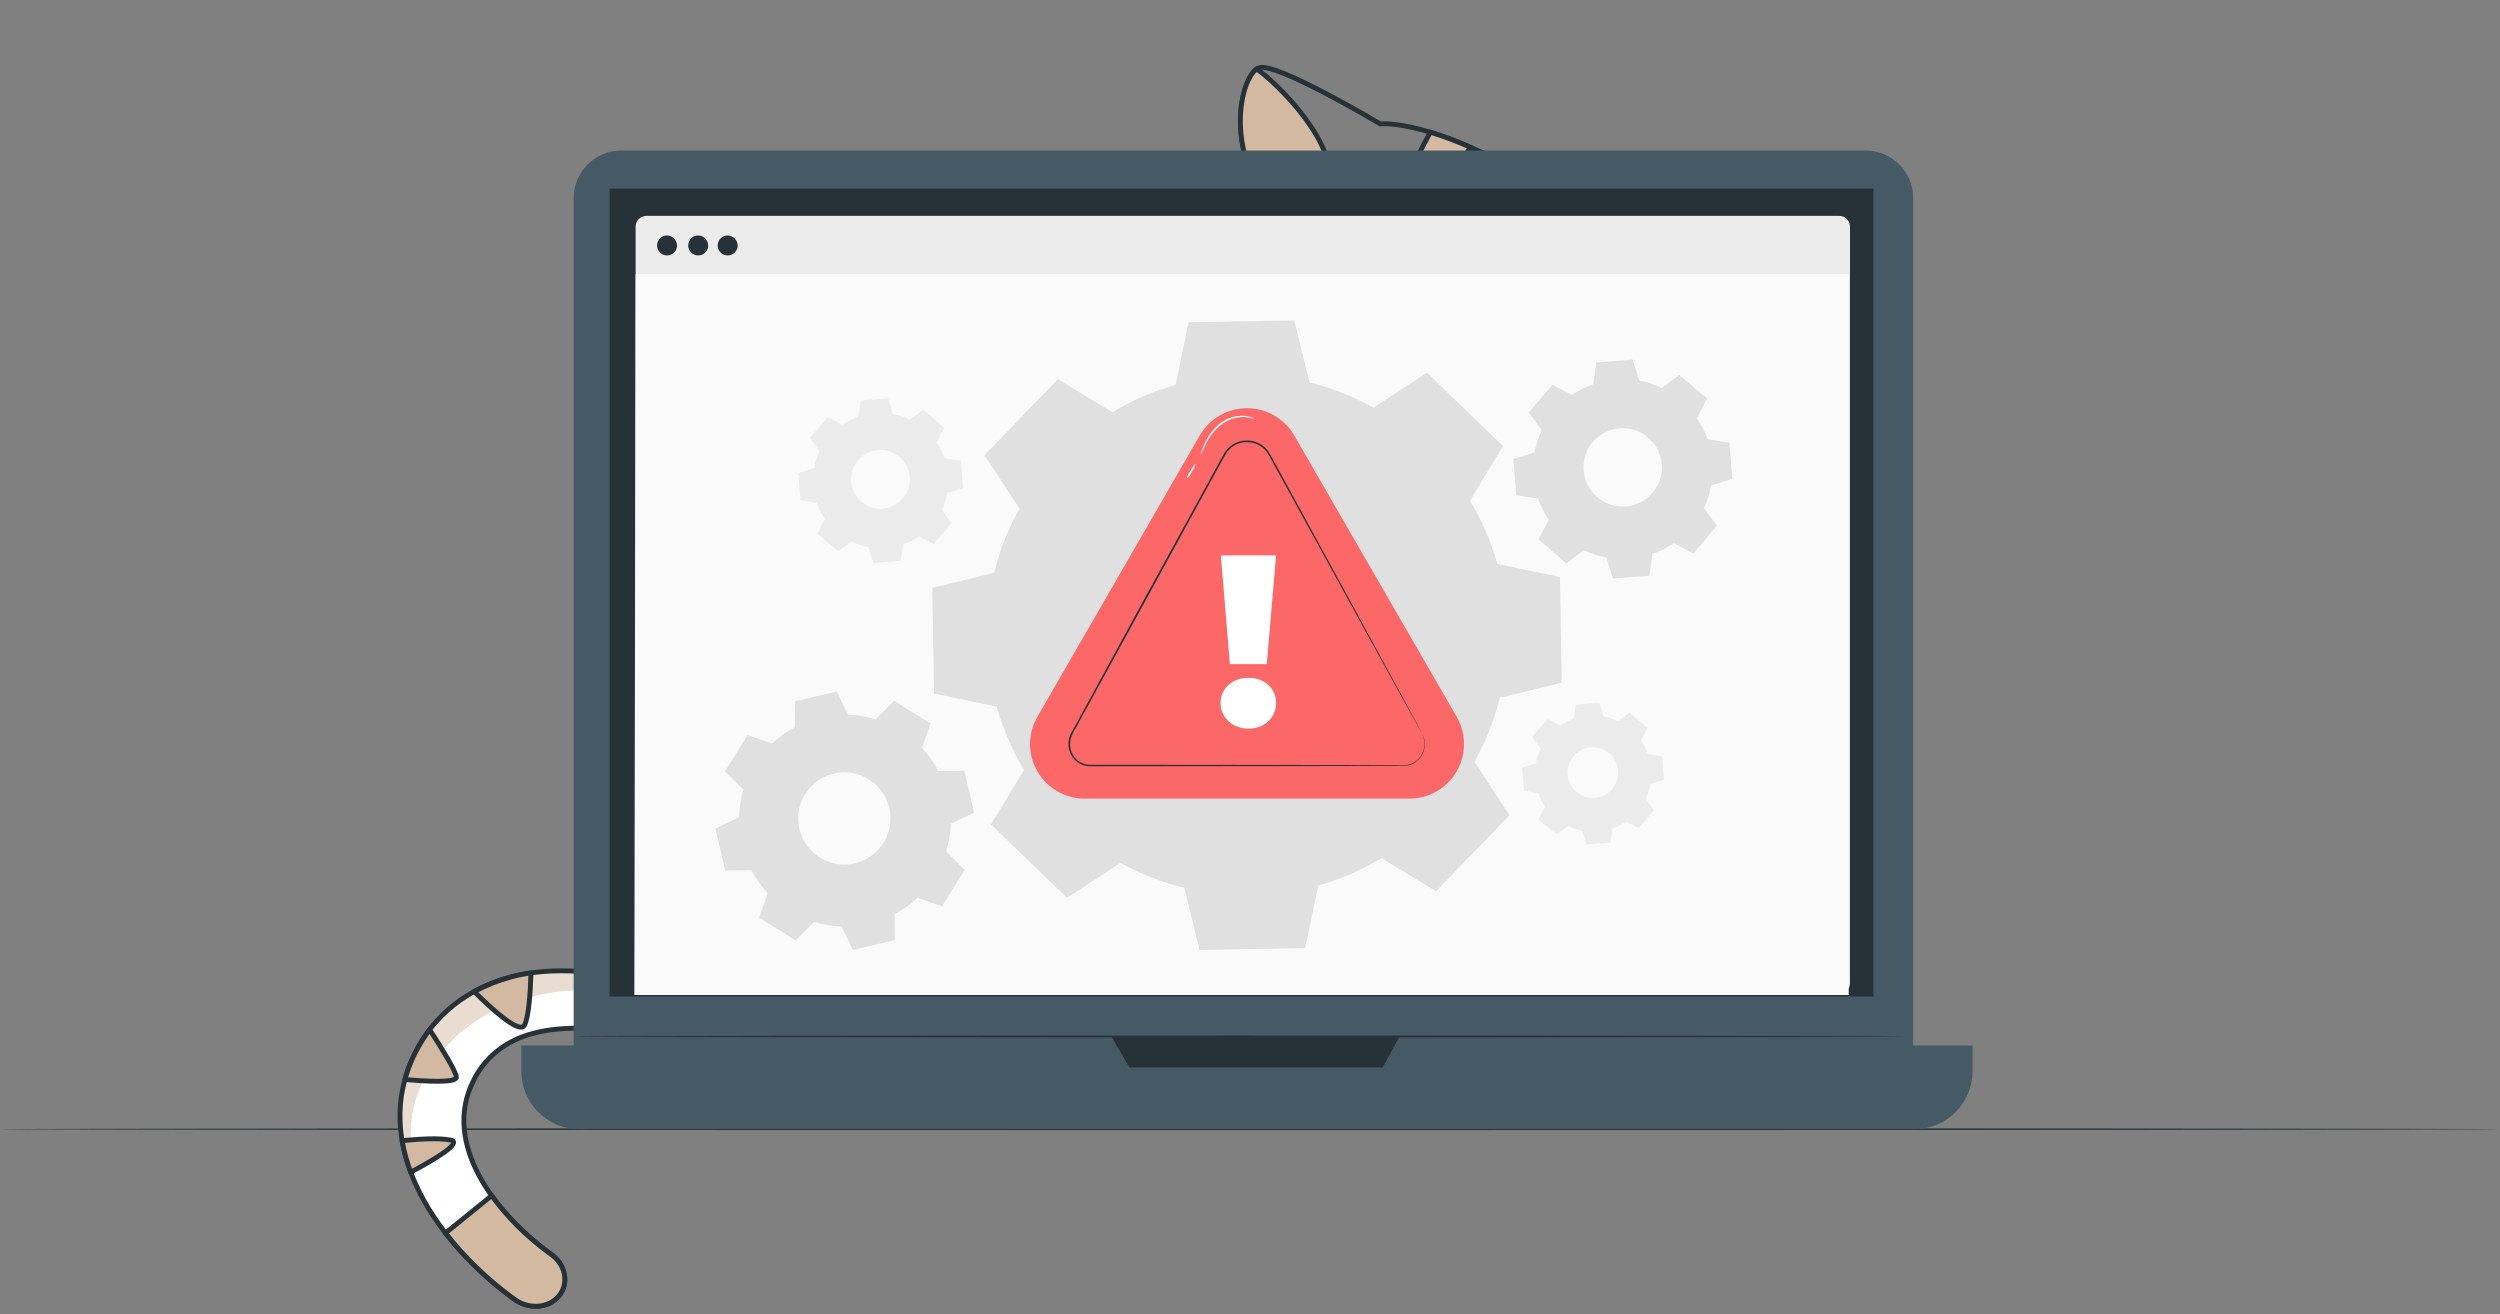 <svg width="681" height="358" viewBox="0 0 681 358" fill="none" xmlns="http://www.w3.org/2000/svg">
<rect x="0" y="0" width="681" height="358" fill="#808080" stroke="none"/>
<g clip-path="url(#clip0_6368_95208)">
<path d="M399.515 147.164C401.198 144.515 409.525 142.535 417.98 144.735C417.36 147.789 416.538 150.797 415.519 153.741C412.487 152.496 409.299 151.671 406.043 151.292C401.009 150.936 397.636 150.161 399.515 147.164Z" fill="#D3B9A1" stroke="#263238" stroke-width="1.329" stroke-linecap="round" stroke-linejoin="round"/>
<path d="M419.85 123.587C419.918 127.083 419.799 130.581 419.491 134.064C417 133.273 414.413 132.826 411.802 132.732C401.132 132.342 399.301 131.887 405.952 126.933C410.105 123.841 415.491 123.318 419.85 123.587Z" fill="#D3B9A1" stroke="#263238" stroke-width="1.329" stroke-linecap="round" stroke-linejoin="round"/>
<path d="M337.153 68.921C337.153 68.921 316.485 75.095 304.097 88.098C291.709 101.1 286.035 111.776 287.517 118.604C288.999 125.432 294.325 127.304 299.244 125.84C304.163 124.377 309.368 109.937 309.368 109.937C309.368 109.937 321.961 102.01 334.111 99.018C346.261 96.025 348.352 95.757 348.352 95.757C348.352 95.757 347.104 75.534 337.153 68.921Z" stroke="#263238" stroke-width="1.329" stroke-linecap="round" stroke-linejoin="round"/>
<path d="M287.517 118.603C288.762 114.624 290.749 110.916 293.373 107.675" stroke="#263238" stroke-width="1.329" stroke-linecap="round" stroke-linejoin="round"/>
<path d="M292.76 124.948C292.76 124.948 293.528 119.129 298.602 112.127" stroke="#263238" stroke-width="1.329" stroke-linecap="round" stroke-linejoin="round"/>
<path d="M335.922 69.313C332.592 70.448 329.324 71.756 326.131 73.233C327.71 75.306 328.998 77.586 329.96 80.008C333.957 89.901 334.975 91.498 337.412 83.535C338.996 78.579 337.651 73.329 335.922 69.313Z" fill="#D3B9A1" stroke="#263238" stroke-width="1.329" stroke-linecap="round" stroke-linejoin="round"/>
<path d="M320.637 96.443C322.563 93.969 321.605 85.455 316.702 78.208C314.027 79.821 311.463 81.609 309.026 83.562C311.237 85.985 313.098 88.706 314.554 91.645C316.585 96.306 318.438 99.266 320.637 96.443Z" fill="#D3B9A1" stroke="#263238" stroke-width="1.329" stroke-linecap="round" stroke-linejoin="round"/>
<mask id="mask0_6368_95208" style="mask-type:luminance" maskUnits="userSpaceOnUse" x="332" y="18" width="140" height="115">
<path d="M345.567 56.208C345.567 56.208 335.017 63.753 333.001 68.601C330.986 73.449 338.893 73.781 340.595 82.1C342.296 90.419 340.891 101.947 359.04 118.417C377.189 134.888 396.925 133.556 405.489 130.88C414.053 128.205 419.032 120.993 426.217 126.013C433.403 131.032 438.073 113.051 437.589 109.17C437.589 109.17 466.611 99.656 470.575 94.566C474.539 89.476 460.968 80.652 441.668 73.221C441.668 73.221 434.846 57.971 410.92 45.178C386.993 32.384 375.998 33.758 375.998 33.758C375.998 33.758 347.266 16.63 342.908 18.485C338.549 20.34 333.169 38.375 345.567 56.208Z" fill="white"/>
</mask>
<g mask="url(#mask0_6368_95208)">
<path d="M426.182 126C433.384 131.017 438.037 113.038 437.554 109.157C437.554 109.157 443.055 107.374 449.614 104.896C444.978 94.732 439.072 86.492 435.245 87.197C427.013 88.705 422.049 100.01 416.859 110.805C411.669 121.6 400.601 119.306 388.786 122.939C376.972 126.573 375.836 111.564 375.836 111.564C363.978 120.944 357.941 104.044 357.941 104.044C350.965 94.06 342.506 72.787 350.678 68.88C358.85 64.974 364.315 59.613 362.76 50.073C361.205 40.533 342.262 18.847 342.262 18.847C338.023 21.872 333.636 39.179 345.525 56.281C345.525 56.281 334.975 63.827 332.959 68.674C330.944 73.522 338.851 73.854 340.553 82.173C342.254 90.492 340.849 102.02 358.998 118.491C377.147 134.962 396.883 133.629 405.447 130.954C414.011 128.278 418.987 120.973 426.182 126Z" fill="#D3B9A1"/>
<path opacity="0.5" d="M426.182 126C433.384 131.017 438.037 113.038 437.554 109.157C437.554 109.157 443.055 107.374 449.614 104.896C444.978 94.732 439.072 86.492 435.245 87.197C427.013 88.705 422.049 100.01 416.859 110.805C411.669 121.6 400.601 119.306 388.786 122.939C376.972 126.573 375.836 111.564 375.836 111.564C363.978 120.944 357.941 104.044 357.941 104.044C350.965 94.06 342.506 72.787 350.678 68.88C358.85 64.974 364.315 59.613 362.76 50.073C361.205 40.533 342.262 18.847 342.262 18.847C338.023 21.872 333.636 39.179 345.525 56.281C345.525 56.281 334.975 63.827 332.959 68.674C330.944 73.522 338.851 73.854 340.553 82.173C342.254 90.492 340.849 102.02 358.998 118.491C377.147 134.962 396.883 133.629 405.447 130.954C414.011 128.278 418.987 120.973 426.182 126Z" fill="white"/>
<path d="M396.031 106.038C394.51 108.555 387.456 107.051 380.294 102.702C373.133 98.354 368.549 92.781 370.106 90.216C371.664 87.652 378.674 89.213 385.845 93.569C393.015 97.924 397.553 103.537 396.031 106.038Z" fill="#D3B9A1"/>
<path opacity="0.5" d="M396.031 106.038C394.51 108.555 387.456 107.051 380.294 102.702C373.133 98.354 368.549 92.781 370.106 90.216C371.664 87.652 378.674 89.213 385.845 93.569C393.015 97.924 397.553 103.537 396.031 106.038Z" fill="white"/>
</g>
<path d="M382.137 183.041C382.137 183.041 387.365 180.361 392.233 173.214" stroke="#263238" stroke-width="1.329" stroke-linecap="round" stroke-linejoin="round"/>
<path d="M345.567 56.208C345.567 56.208 335.016 63.753 333.001 68.601C330.986 73.449 338.892 73.781 340.594 82.1C342.296 90.419 340.891 101.947 359.04 118.417C377.188 134.888 396.924 133.555 405.488 130.88C414.052 128.205 419.032 120.993 426.217 126.012C433.402 131.032 438.072 113.051 437.589 109.17C437.589 109.17 466.61 99.656 470.574 94.566C474.538 89.476 460.968 80.652 441.667 73.221C441.667 73.221 434.846 57.971 410.919 45.178C386.993 32.384 375.997 33.758 375.997 33.758C375.997 33.758 347.265 16.63 342.907 18.485C338.549 20.34 333.169 38.375 345.567 56.208Z" stroke="#263238" stroke-width="1.329" stroke-miterlimit="10"/>
<path d="M342.303 18.773C338.065 21.799 333.678 39.105 345.567 56.208C345.567 56.208 358.458 64.366 361.963 51.622C365.233 39.726 348.11 22.795 342.303 18.773Z" fill="#D3B9A1" stroke="#263238" stroke-width="1.329" stroke-miterlimit="10"/>
<path d="M410.848 45.153C409.442 44.406 408.075 43.706 406.755 43.042C401.217 54.051 391.955 72.355 394.732 74.518C397.51 76.681 413.197 60.923 421.7 51.875C418.233 49.401 414.608 47.156 410.848 45.153Z" fill="#D3B9A1" stroke="#263238" stroke-width="1.329" stroke-miterlimit="10"/>
<path d="M381.899 59.972C386.113 60.524 395.629 47.409 400.564 40.117C397.004 38.534 393.352 37.165 389.629 36.015C385.625 43.319 377.397 59.379 381.899 59.972Z" fill="#D3B9A1" stroke="#263238" stroke-width="1.329" stroke-miterlimit="10"/>
<path d="M354.679 88.404L357.658 95.142" stroke="#263238" stroke-width="1.329" stroke-miterlimit="10" stroke-linecap="round"/>
<path d="M354.99 96.079L350.218 91.871" stroke="#263238" stroke-width="1.329" stroke-miterlimit="10" stroke-linecap="round"/>
<path d="M353.135 99.036L348.513 96.971" stroke="#263238" stroke-width="1.329" stroke-miterlimit="10" stroke-linecap="round"/>
<path d="M395.185 118.71L401.607 119.162" stroke="#263238" stroke-width="1.329" stroke-miterlimit="10" stroke-linecap="round"/>
<path d="M395.433 121.912L399.408 123.163" stroke="#263238" stroke-width="1.329" stroke-miterlimit="10" stroke-linecap="round"/>
<path d="M395.385 125.022L400.342 128.137" stroke="#263238" stroke-width="1.329" stroke-miterlimit="10" stroke-linecap="round"/>
<path d="M680.91 307.59C680.91 307.73 528.47 307.85 340.47 307.85C152.47 307.85 0 307.73 0 307.59C0 307.45 152.41 307.33 340.47 307.33C528.53 307.33 680.91 307.45 680.91 307.59Z" fill="#263238"/>
<path d="M111.93 289.341C101.609 313.915 119.916 338.981 139.271 353.279L139.954 353.774C140.882 354.492 141.943 355.042 143.072 355.391C144.202 355.74 145.378 355.881 146.529 355.804C147.68 355.728 148.784 355.437 149.773 354.947C150.762 354.458 151.617 353.781 152.286 352.957C152.956 352.133 153.426 351.178 153.669 350.15C153.911 349.122 153.922 348.043 153.699 346.975C153.477 345.908 153.026 344.875 152.374 343.938C151.721 343.001 150.881 342.18 149.903 341.524L149.4 341.156C134.667 330.28 120.472 311.552 128.864 294.596C130.366 291.375 132.616 288.54 135.467 286.274C138.318 284.008 141.706 282.361 145.412 281.441C161.734 277.063 190.298 284.034 203.403 290.654C204.231 291.108 205.137 291.411 206.066 291.543C206.995 291.676 207.928 291.637 208.809 291.427C209.69 291.218 210.501 290.843 211.194 290.325C211.886 289.806 212.447 289.156 212.841 288.411C213.235 287.667 213.455 286.844 213.488 285.992C213.52 285.14 213.365 284.276 213.031 283.452C212.698 282.628 212.192 281.861 211.545 281.196C210.897 280.531 210.122 279.983 209.264 279.584C194.698 272.167 161.781 260.056 139.318 266.09C133.45 267.584 128.084 270.212 123.559 273.807C119.034 277.403 115.446 281.889 113.023 286.981C112.623 287.761 112.26 288.557 111.93 289.341Z" fill="white"/>
<mask id="mask1_6368_95208" style="mask-type:luminance" maskUnits="userSpaceOnUse" x="108" y="264" width="106" height="92">
<path d="M111.93 289.341C101.609 313.915 119.916 338.981 139.271 353.279L139.954 353.774C140.882 354.492 141.943 355.042 143.072 355.391C144.202 355.74 145.378 355.881 146.529 355.804C147.68 355.728 148.784 355.437 149.773 354.947C150.762 354.458 151.617 353.781 152.286 352.957C152.956 352.133 153.426 351.178 153.669 350.15C153.911 349.122 153.922 348.043 153.699 346.975C153.477 345.908 153.026 344.875 152.374 343.938C151.721 343.001 150.881 342.18 149.903 341.524L149.4 341.156C134.667 330.28 120.472 311.552 128.864 294.596C130.366 291.375 132.616 288.54 135.467 286.274C138.318 284.008 141.706 282.361 145.412 281.441C161.734 277.063 190.298 284.034 203.403 290.654C204.231 291.108 205.137 291.411 206.066 291.543C206.995 291.676 207.928 291.637 208.809 291.427C209.69 291.218 210.501 290.843 211.194 290.325C211.886 289.806 212.447 289.156 212.841 288.411C213.235 287.667 213.455 286.844 213.488 285.992C213.52 285.14 213.365 284.276 213.031 283.452C212.698 282.628 212.192 281.861 211.545 281.196C210.897 280.531 210.122 279.983 209.264 279.584C194.698 272.167 161.781 260.056 139.318 266.09C133.45 267.584 128.084 270.212 123.559 273.807C119.034 277.403 115.446 281.889 113.023 286.981C112.623 287.761 112.26 288.557 111.93 289.341Z" fill="white"/>
</mask>
<g mask="url(#mask1_6368_95208)">
<path d="M212.611 288.301C211.831 289.768 210.423 290.839 208.697 291.281C206.97 291.722 205.066 291.497 203.403 290.654C197.007 287.423 186.936 284.115 176.352 282.06C177.709 279.216 178.507 276.139 178.714 272.96C169.101 269.696 158.919 268.85 149.27 270.516C128.026 274.204 115.926 288.032 112.683 301.384C111.226 307.357 111.833 315.157 112.954 321.979C108 311.281 107.624 299.568 111.906 289.33C112.235 288.546 112.573 287.74 112.986 286.966C115.409 281.873 118.996 277.387 123.522 273.792C128.047 270.196 133.413 267.568 139.281 266.074C161.744 260.041 194.643 272.196 209.227 279.568C210.058 279.981 210.805 280.535 211.426 281.199C212.047 281.863 212.528 282.622 212.843 283.434C213.158 284.247 213.299 285.095 213.259 285.93C213.219 286.765 212.999 287.571 212.611 288.301Z" fill="#D3B9A1"/>
<path opacity="0.5" d="M212.611 288.301C211.831 289.768 210.423 290.839 208.697 291.281C206.97 291.722 205.066 291.497 203.403 290.654C197.007 287.423 186.936 284.115 176.352 282.06C177.709 279.216 178.507 276.139 178.714 272.96C169.101 269.696 158.919 268.85 149.27 270.516C128.026 274.204 115.926 288.032 112.683 301.384C111.226 307.357 111.833 315.157 112.954 321.979C108 311.281 107.624 299.568 111.906 289.33C112.235 288.546 112.573 287.74 112.986 286.966C115.409 281.873 118.996 277.387 123.522 273.792C128.047 270.196 133.413 267.568 139.281 266.074C161.744 260.041 194.643 272.196 209.227 279.568C210.058 279.981 210.805 280.535 211.426 281.199C212.047 281.863 212.528 282.622 212.843 283.434C213.158 284.247 213.299 285.095 213.259 285.93C213.219 286.765 212.999 287.571 212.611 288.301Z" fill="white"/>
</g>
<path d="M111.93 289.341C101.609 313.915 119.916 338.981 139.271 353.279L139.954 353.774C140.882 354.492 141.943 355.042 143.072 355.391C144.202 355.74 145.378 355.881 146.529 355.804C147.68 355.728 148.784 355.437 149.773 354.947C150.762 354.458 151.617 353.781 152.286 352.957C152.956 352.133 153.426 351.178 153.669 350.15C153.911 349.122 153.922 348.043 153.699 346.975C153.477 345.908 153.026 344.875 152.374 343.938C151.721 343.001 150.881 342.18 149.903 341.524L149.4 341.156C134.667 330.28 120.472 311.552 128.864 294.596C130.366 291.375 132.616 288.54 135.467 286.274C138.318 284.008 141.706 282.361 145.412 281.441C161.734 277.063 190.298 284.034 203.403 290.654C204.231 291.108 205.137 291.411 206.066 291.543C206.995 291.676 207.928 291.637 208.809 291.427C209.69 291.218 210.501 290.843 211.194 290.325C211.886 289.806 212.447 289.156 212.841 288.411C213.235 287.667 213.455 286.844 213.488 285.992C213.52 285.14 213.365 284.276 213.031 283.452C212.698 282.628 212.192 281.861 211.545 281.196C210.897 280.531 210.122 279.983 209.264 279.584C194.698 272.167 161.781 260.056 139.318 266.09C133.45 267.584 128.084 270.212 123.559 273.807C119.034 277.403 115.446 281.889 113.023 286.981C112.623 287.761 112.26 288.557 111.93 289.341Z" stroke="#263238" stroke-width="1.329" stroke-linecap="round" stroke-linejoin="round"/>
<path d="M122.768 310.568C126.055 311.26 118.584 315.733 111.877 319.293C110.814 316.488 110.03 313.619 109.534 310.724C113.882 310.278 119.603 309.901 122.768 310.568Z" fill="#D3B9A1" stroke="#263238" stroke-width="1.329" stroke-linecap="round" stroke-linejoin="round"/>
<path d="M111.93 289.341C112.259 288.557 112.598 287.751 113.011 286.976C114.144 284.693 115.492 282.518 117.041 280.474C120.229 285.397 124.375 292.074 124.316 293.465C124.258 295.064 115.533 294.529 110.295 294.069C110.736 292.457 111.282 290.878 111.93 289.341Z" fill="#D3B9A1" stroke="#263238" stroke-width="1.329" stroke-linecap="round" stroke-linejoin="round"/>
<path d="M149.4 341.157L149.903 341.524C150.881 342.18 151.721 343.002 152.373 343.938C153.026 344.875 153.477 345.908 153.699 346.975C153.922 348.043 153.911 349.123 153.668 350.15C153.425 351.178 152.955 352.133 152.286 352.957C151.617 353.781 150.762 354.458 149.772 354.947C148.783 355.437 147.68 355.728 146.529 355.805C145.378 355.881 144.202 355.74 143.072 355.391C141.943 355.043 140.882 354.492 139.954 353.774L139.271 353.279C132.474 348.259 126.438 342.398 121.362 335.887L133.921 325.694C138.178 331.538 143.41 336.764 149.4 341.157Z" fill="#D3B9A1" stroke="#263238" stroke-width="1.329" stroke-linecap="round" stroke-linejoin="round"/>
<path d="M139.318 266.09C141.057 265.632 142.835 265.276 144.641 265.026C144.489 269.872 144.074 277.048 142.864 279.268C141.424 281.897 133.063 273.995 129.191 270.109C132.35 268.394 135.749 267.045 139.318 266.09Z" fill="#D3B9A1" stroke="#263238" stroke-width="1.329" stroke-linecap="round" stroke-linejoin="round"/>
<path d="M165.937 276.997C164.759 277.021 162.608 269.767 161.296 264.93C165.647 265.399 169.984 266.127 174.279 267.111C171.432 271.11 167.086 276.973 165.937 276.997Z" fill="#D3B9A1" stroke="#263238" stroke-width="1.329" stroke-linecap="round" stroke-linejoin="round"/>
<path d="M189.824 271.536C193.464 272.779 196.89 274.075 199.998 275.367C196.057 278.18 190.914 281.318 188.779 280.422C186.644 279.525 188.155 275.198 189.824 271.536Z" fill="#D3B9A1" stroke="#263238" stroke-width="1.329" stroke-linecap="round" stroke-linejoin="round"/>
<path d="M508.173 41H169.23C162.069 41 156.264 46.805 156.264 53.965V288.654C156.264 295.814 162.069 301.619 169.23 301.619H508.173C515.334 301.619 521.138 295.814 521.138 288.654V53.965C521.138 46.805 515.334 41 508.173 41Z" fill="#455A64"/>
<path d="M142 284.783H537.316V291.751C537.316 295.952 535.647 299.98 532.676 302.951C529.706 305.921 525.677 307.59 521.476 307.59H157.839C153.638 307.59 149.61 305.921 146.639 302.951C143.669 299.98 142 295.952 142 291.751V284.783Z" fill="#455A64"/>
<path d="M510.326 51.358H166.062V271.444H510.326V51.358Z" fill="#263238"/>
<path d="M302.733 282.345L307.636 290.772H376.662L381.218 282.345H302.733Z" fill="#263238"/>
<path d="M501.028 58.806H176.055C174.448 58.806 173.145 60.109 173.145 61.716V267.823C173.145 269.43 174.448 270.732 176.055 270.732H501.028C502.635 270.732 503.937 269.43 503.937 267.823V61.716C503.937 60.109 502.635 58.806 501.028 58.806Z" fill="#EBEBEB"/>
<path d="M503.59 271.044H172.798L173.145 74.645H503.59V271.044Z" fill="#FAFAFA"/>
<path d="M200.944 66.993C200.918 67.525 200.736 68.037 200.421 68.467C200.107 68.897 199.673 69.225 199.174 69.411C198.674 69.597 198.132 69.632 197.613 69.512C197.093 69.393 196.621 69.123 196.253 68.738C195.886 68.352 195.639 67.867 195.545 67.343C195.45 66.819 195.511 66.278 195.72 65.788C195.93 65.299 196.278 64.881 196.723 64.587C197.167 64.294 197.688 64.137 198.221 64.136C198.96 64.155 199.662 64.466 200.173 65.001C200.683 65.537 200.961 66.253 200.944 66.993Z" fill="#263238"/>
<path d="M184.428 66.993C184.402 67.525 184.22 68.037 183.906 68.467C183.591 68.897 183.157 69.225 182.658 69.411C182.159 69.597 181.616 69.632 181.097 69.512C180.578 69.393 180.105 69.123 179.737 68.738C179.37 68.352 179.123 67.867 179.029 67.343C178.934 66.819 178.995 66.278 179.205 65.788C179.414 65.299 179.763 64.881 180.207 64.587C180.651 64.294 181.172 64.137 181.705 64.136C182.445 64.155 183.147 64.466 183.657 65.001C184.167 65.537 184.445 66.253 184.428 66.993Z" fill="#263238"/>
<path d="M192.917 66.993C192.891 67.525 192.709 68.037 192.395 68.467C192.08 68.897 191.646 69.225 191.147 69.411C190.648 69.597 190.105 69.632 189.586 69.512C189.067 69.393 188.594 69.123 188.227 68.738C187.859 68.352 187.613 67.867 187.518 67.343C187.423 66.819 187.484 66.278 187.694 65.788C187.903 65.299 188.252 64.881 188.696 64.587C189.141 64.294 189.662 64.137 190.194 64.136C190.934 64.155 191.636 64.466 192.146 65.001C192.657 65.537 192.934 66.253 192.917 66.993Z" fill="#263238"/>
<path d="M518.006 282.345C518.006 282.487 437.03 282.594 337.144 282.594C237.258 282.594 156.264 282.487 156.264 282.345C156.264 282.203 237.241 282.087 337.144 282.087C437.047 282.087 518.006 282.203 518.006 282.345Z" fill="#263238"/>
<path d="M303.009 112.295C308.388 109.048 314.175 106.535 320.219 104.82L323.778 87.779L352.556 87.272L356.703 104.179C362.801 105.685 368.672 107.995 374.162 111.049L388.711 101.519L409.417 121.514L400.412 136.401C403.66 141.781 406.174 147.572 407.887 153.619L424.919 157.179L425.426 185.957L408.519 190.103C407.009 196.185 404.696 202.038 401.64 207.509L411.179 222.058L391.184 242.765L376.315 233.75C370.934 236.998 365.144 239.512 359.097 241.225L355.537 258.266L326.75 258.764L322.613 241.857C316.53 240.367 310.674 238.071 305.198 235.032L290.649 244.571L269.942 224.576L278.957 209.707C275.706 204.326 273.189 198.535 271.473 192.488L254.441 188.929L253.934 160.151L270.841 156.004C272.346 149.905 274.656 144.034 277.711 138.545L268.181 123.996L288.175 103.29L303.009 112.295ZM318.35 150.638C314.109 155.032 311.265 160.585 310.18 166.594C309.094 172.604 309.814 178.8 312.25 184.4C314.686 190 318.727 194.752 323.864 198.055C329 201.358 335.001 203.064 341.106 202.957C347.212 202.85 353.149 200.935 358.167 197.454C363.184 193.973 367.057 189.082 369.295 183.4C371.533 177.718 372.036 171.5 370.74 165.533C369.444 159.565 366.408 154.115 362.015 149.873C359.096 147.058 355.651 144.845 351.877 143.361C348.103 141.877 344.073 141.151 340.019 141.225C335.964 141.298 331.963 142.17 328.245 143.789C324.528 145.409 321.165 147.746 318.35 150.665V150.638Z" fill="#E0E0E0"/>
<path d="M417.987 123.302C418.381 121.173 419.055 119.106 419.989 117.153L416.43 112.348L422.872 104.802L428.211 107.596C429.992 106.369 431.928 105.385 433.969 104.669L434.859 98.733L444.745 97.959L446.524 103.681C448.655 104.074 450.722 104.751 452.673 105.692L457.479 102.133L465.024 108.584L462.23 113.923C463.462 115.706 464.45 117.645 465.167 119.689L471.093 120.579L471.867 130.474L466.146 132.254C465.755 134.385 465.079 136.453 464.135 138.403L467.694 143.217L461.251 150.754L455.912 147.96C454.13 149.192 452.191 150.179 450.146 150.896L449.256 156.832L439.37 157.606L437.59 151.875C435.461 151.485 433.393 150.812 431.441 149.873L426.627 153.432L419.099 146.91L421.893 141.571C420.663 139.787 419.676 137.848 418.957 135.805L413.031 134.915L412.256 125.02L417.978 123.24L417.987 123.302ZM431.397 126.301C431.186 128.526 431.678 130.762 432.805 132.692C433.932 134.623 435.636 136.151 437.678 137.062C439.719 137.972 441.995 138.219 444.184 137.768C446.374 137.316 448.366 136.189 449.881 134.545C451.395 132.901 452.356 130.823 452.627 128.605C452.898 126.386 452.466 124.138 451.391 122.177C450.317 120.217 448.655 118.644 446.638 117.678C444.622 116.713 442.354 116.405 440.153 116.797C437.856 117.207 435.756 118.358 434.174 120.074C432.593 121.791 431.617 123.978 431.397 126.301Z" fill="#E0E0E0"/>
<path d="M201.282 222.636C201.354 220.08 201.77 217.544 202.519 215.099L197.473 210.178L203.649 200.23L210.34 202.543C212.209 200.789 214.304 199.293 216.569 198.094L216.516 191.02L227.924 188.35L231.012 194.713C233.568 194.784 236.103 195.2 238.549 195.949L243.523 190.904L253.471 197.08L251.158 203.771C252.912 205.64 254.408 207.735 255.607 210L262.681 209.947L265.351 221.346L258.98 224.416C258.9 226.972 258.481 229.507 257.734 231.953L262.779 236.918L256.604 246.876L249.912 244.562C248.045 246.318 245.95 247.814 243.683 249.011L243.737 256.085L232.338 258.755L229.241 252.393C226.691 252.304 224.165 251.873 221.731 251.111L216.765 256.157L206.808 249.981L209.121 243.289C207.368 241.421 205.871 239.326 204.672 237.061L197.553 237.114L194.884 225.715L201.246 222.618L201.282 222.636ZM217.771 225.84C218.342 228.256 219.617 230.45 221.435 232.142C223.252 233.835 225.53 234.951 227.982 235.349C230.433 235.748 232.948 235.411 235.208 234.381C237.468 233.352 239.372 231.675 240.68 229.564C241.987 227.453 242.64 225.001 242.555 222.519C242.471 220.037 241.652 217.636 240.204 215.618C238.755 213.601 236.741 212.058 234.416 211.185C232.091 210.312 229.559 210.147 227.141 210.712C225.528 211.088 224.006 211.779 222.661 212.745C221.317 213.711 220.176 214.933 219.305 216.341C218.435 217.749 217.851 219.316 217.587 220.951C217.324 222.585 217.386 224.256 217.771 225.866V225.84Z" fill="#E0E0E0"/>
<path d="M221.757 127.582C222.048 125.975 222.557 124.415 223.27 122.946L220.601 119.316L225.459 113.63L229.463 115.738C230.807 114.812 232.267 114.067 233.806 113.523L234.464 109.074L241.921 108.486L243.256 112.802C244.861 113.101 246.42 113.609 247.892 114.315L251.523 111.645L257.2 116.504L255.1 120.508C256.028 121.85 256.77 123.31 257.307 124.851L261.756 125.5L262.343 132.957L258.036 134.256C257.742 135.861 257.236 137.42 256.533 138.892L259.202 142.514L254.344 148.2L250.339 146.091C248.998 147.022 247.537 147.767 245.997 148.307L245.347 152.756L237.89 153.335L236.547 149.019C234.94 148.727 233.38 148.218 231.911 147.506L228.289 150.176L222.603 145.317L224.703 141.313C223.775 139.971 223.033 138.51 222.496 136.97L218.047 136.312L217.468 128.855L221.784 127.52L221.757 127.582ZM231.857 131.204C231.983 132.782 232.574 134.287 233.554 135.529C234.535 136.771 235.861 137.695 237.367 138.184C238.872 138.673 240.488 138.705 242.012 138.276C243.535 137.847 244.897 136.976 245.926 135.773C246.955 134.571 247.604 133.09 247.792 131.519C247.98 129.947 247.699 128.355 246.983 126.944C246.267 125.533 245.149 124.365 243.769 123.588C242.39 122.812 240.812 122.462 239.234 122.581C238.183 122.661 237.158 122.948 236.217 123.425C235.277 123.902 234.44 124.56 233.755 125.361C233.07 126.162 232.549 127.09 232.223 128.093C231.898 129.096 231.773 130.153 231.857 131.204Z" fill="#EBEBEB"/>
<path d="M418.36 207.891C418.618 206.511 419.054 205.171 419.659 203.905L417.337 200.79L421.51 195.905L424.954 197.685C426.106 196.886 427.36 196.246 428.683 195.78L429.243 191.936L435.65 191.438L436.798 195.149C438.179 195.402 439.52 195.839 440.784 196.448L443.899 194.125L448.784 198.299L447.005 201.733C447.803 202.889 448.444 204.146 448.909 205.471L452.753 206.031L453.251 212.438L449.541 213.586C449.287 214.967 448.85 216.308 448.241 217.573L450.564 220.687L446.391 225.564L442.956 223.784C441.798 224.579 440.542 225.219 439.218 225.688L438.658 229.523L432.251 230.022L431.103 226.32C429.723 226.063 428.383 225.626 427.116 225.021L424.002 227.343L419.099 223.17L420.879 219.735C420.08 218.583 419.44 217.329 418.974 216.007L415.139 215.446L414.632 209.039L418.342 207.891H418.36ZM427.036 210.997C427.142 212.359 427.649 213.658 428.494 214.732C429.339 215.805 430.483 216.603 431.782 217.025C433.081 217.447 434.477 217.473 435.791 217.101C437.105 216.729 438.279 215.975 439.164 214.935C440.049 213.895 440.606 212.615 440.763 211.258C440.92 209.901 440.67 208.529 440.046 207.314C439.422 206.099 438.451 205.097 437.256 204.434C436.062 203.772 434.698 203.479 433.336 203.593C431.521 203.743 429.838 204.606 428.657 205.994C427.476 207.381 426.894 209.18 427.036 210.997Z" fill="#EBEBEB"/>
<path d="M339.662 217.546H295.41C292.809 217.54 290.255 216.851 288.004 215.548C285.753 214.245 283.883 212.374 282.581 210.122C281.279 207.87 280.592 205.316 280.586 202.715C280.581 200.114 281.259 197.557 282.552 195.3L304.691 156.956L326.822 118.613C328.127 116.357 330.003 114.484 332.26 113.182C334.518 111.88 337.078 111.194 339.685 111.194C342.291 111.194 344.851 111.88 347.109 113.182C349.367 114.484 351.242 116.357 352.547 118.613L374.687 156.956L396.826 195.3C398.119 197.558 398.797 200.115 398.792 202.717C398.786 205.319 398.098 207.874 396.795 210.126C395.492 212.378 393.621 214.249 391.368 215.551C389.116 216.853 386.561 217.541 383.959 217.546H339.662Z" fill="#FC6767"/>
<path d="M387.323 199.696C387.323 199.696 387.438 199.918 387.661 200.381C388.041 201.308 388.186 202.314 388.083 203.311C387.981 204.308 387.634 205.263 387.073 206.094C386.633 206.75 386.068 207.312 385.409 207.749C384.644 208.236 383.769 208.524 382.864 208.585C375.318 208.665 364.427 208.648 350.954 208.683L303.632 208.737H296.869C295.663 208.724 294.491 208.337 293.514 207.629C292.537 206.921 291.803 205.928 291.415 204.786C291.002 203.645 290.925 202.41 291.192 201.226C291.263 200.933 291.361 200.639 291.459 200.336C291.557 200.034 291.717 199.776 291.851 199.509L292.74 197.952C293.879 195.861 295.036 193.761 296.193 191.634L310.537 165.303L324.971 138.99C327.29 134.737 329.574 130.563 331.823 126.47C332.392 125.456 332.917 124.432 333.522 123.427C334.124 122.4 334.982 121.547 336.014 120.953C337.025 120.374 338.159 120.044 339.323 119.992C340.487 119.939 341.646 120.165 342.706 120.65C343.756 121.126 344.673 121.853 345.375 122.768C345.983 123.691 346.533 124.651 347.021 125.643C348.062 127.547 349.095 129.424 350.1 131.275C352.129 134.977 354.09 138.569 355.982 142.051C359.782 149.001 363.314 155.479 366.536 161.388C372.978 173.214 378.184 182.789 381.788 189.418L385.917 197.044C386.379 197.934 386.735 198.575 386.976 199.037C387.216 199.5 387.331 199.722 387.331 199.722C387.331 199.722 387.189 199.5 386.94 199.055L385.837 197.089L381.628 189.498C377.997 182.887 372.729 173.347 366.251 161.548L355.653 142.229L349.744 131.471C348.73 129.62 347.706 127.743 346.656 125.838C346.167 124.877 345.623 123.944 345.028 123.044C344.371 122.19 343.516 121.509 342.536 121.06C341.54 120.602 340.448 120.389 339.352 120.439C338.256 120.488 337.188 120.799 336.236 121.345C335.272 121.909 334.469 122.712 333.905 123.676C333.318 124.646 332.784 125.687 332.223 126.701L325.371 139.222C320.726 147.729 315.903 156.529 310.973 165.552L296.567 191.865C295.401 193.992 294.253 196.101 293.105 198.183C292.48 199.164 291.986 200.223 291.637 201.333C291.383 202.442 291.454 203.601 291.842 204.67C292.193 205.73 292.868 206.653 293.772 207.309C294.675 207.965 295.762 208.321 296.878 208.327H303.641L350.963 208.372L382.864 208.416C383.739 208.365 384.586 208.096 385.329 207.633C385.978 207.212 386.537 206.668 386.976 206.032C387.661 205.024 388.027 203.833 388.026 202.615C388.015 201.601 387.775 200.603 387.323 199.696Z" fill="#263238"/>
<path d="M332.49 191.491C332.49 187.567 335.622 184.639 340.08 184.639C344.538 184.639 347.599 187.567 347.599 191.491C347.599 195.416 344.538 198.477 340.08 198.477C335.622 198.477 332.49 195.362 332.49 191.491ZM332.561 151.297H347.599L345.072 180.911H335.026L332.561 151.297Z" fill="white"/>
<path d="M341.78 114.181C340.87 113.874 339.926 113.676 338.968 113.594C336.641 113.544 334.37 114.305 332.543 115.747C330.76 117.234 329.324 119.093 328.334 121.193C327.525 122.795 327.142 123.863 327.071 123.818C327.095 123.555 327.158 123.297 327.258 123.053C327.48 122.371 327.742 121.703 328.041 121.051C328.982 118.846 330.437 116.9 332.285 115.374C334.189 113.863 336.587 113.114 339.013 113.274C339.739 113.328 340.452 113.502 341.122 113.79C341.558 113.994 341.798 114.154 341.78 114.181Z" fill="white"/>
<path d="M323.271 130.448C323.454 129.68 323.783 128.955 324.241 128.312C324.891 127.218 325.505 126.381 325.62 126.443C325.432 127.2 325.1 127.913 324.641 128.543C324.311 129.26 323.846 129.907 323.271 130.448Z" fill="white"/>
</g>
<defs>
<clipPath id="clip0_6368_95208">
<rect width="681" height="358" fill="white"/>
</clipPath>
</defs>
</svg>
